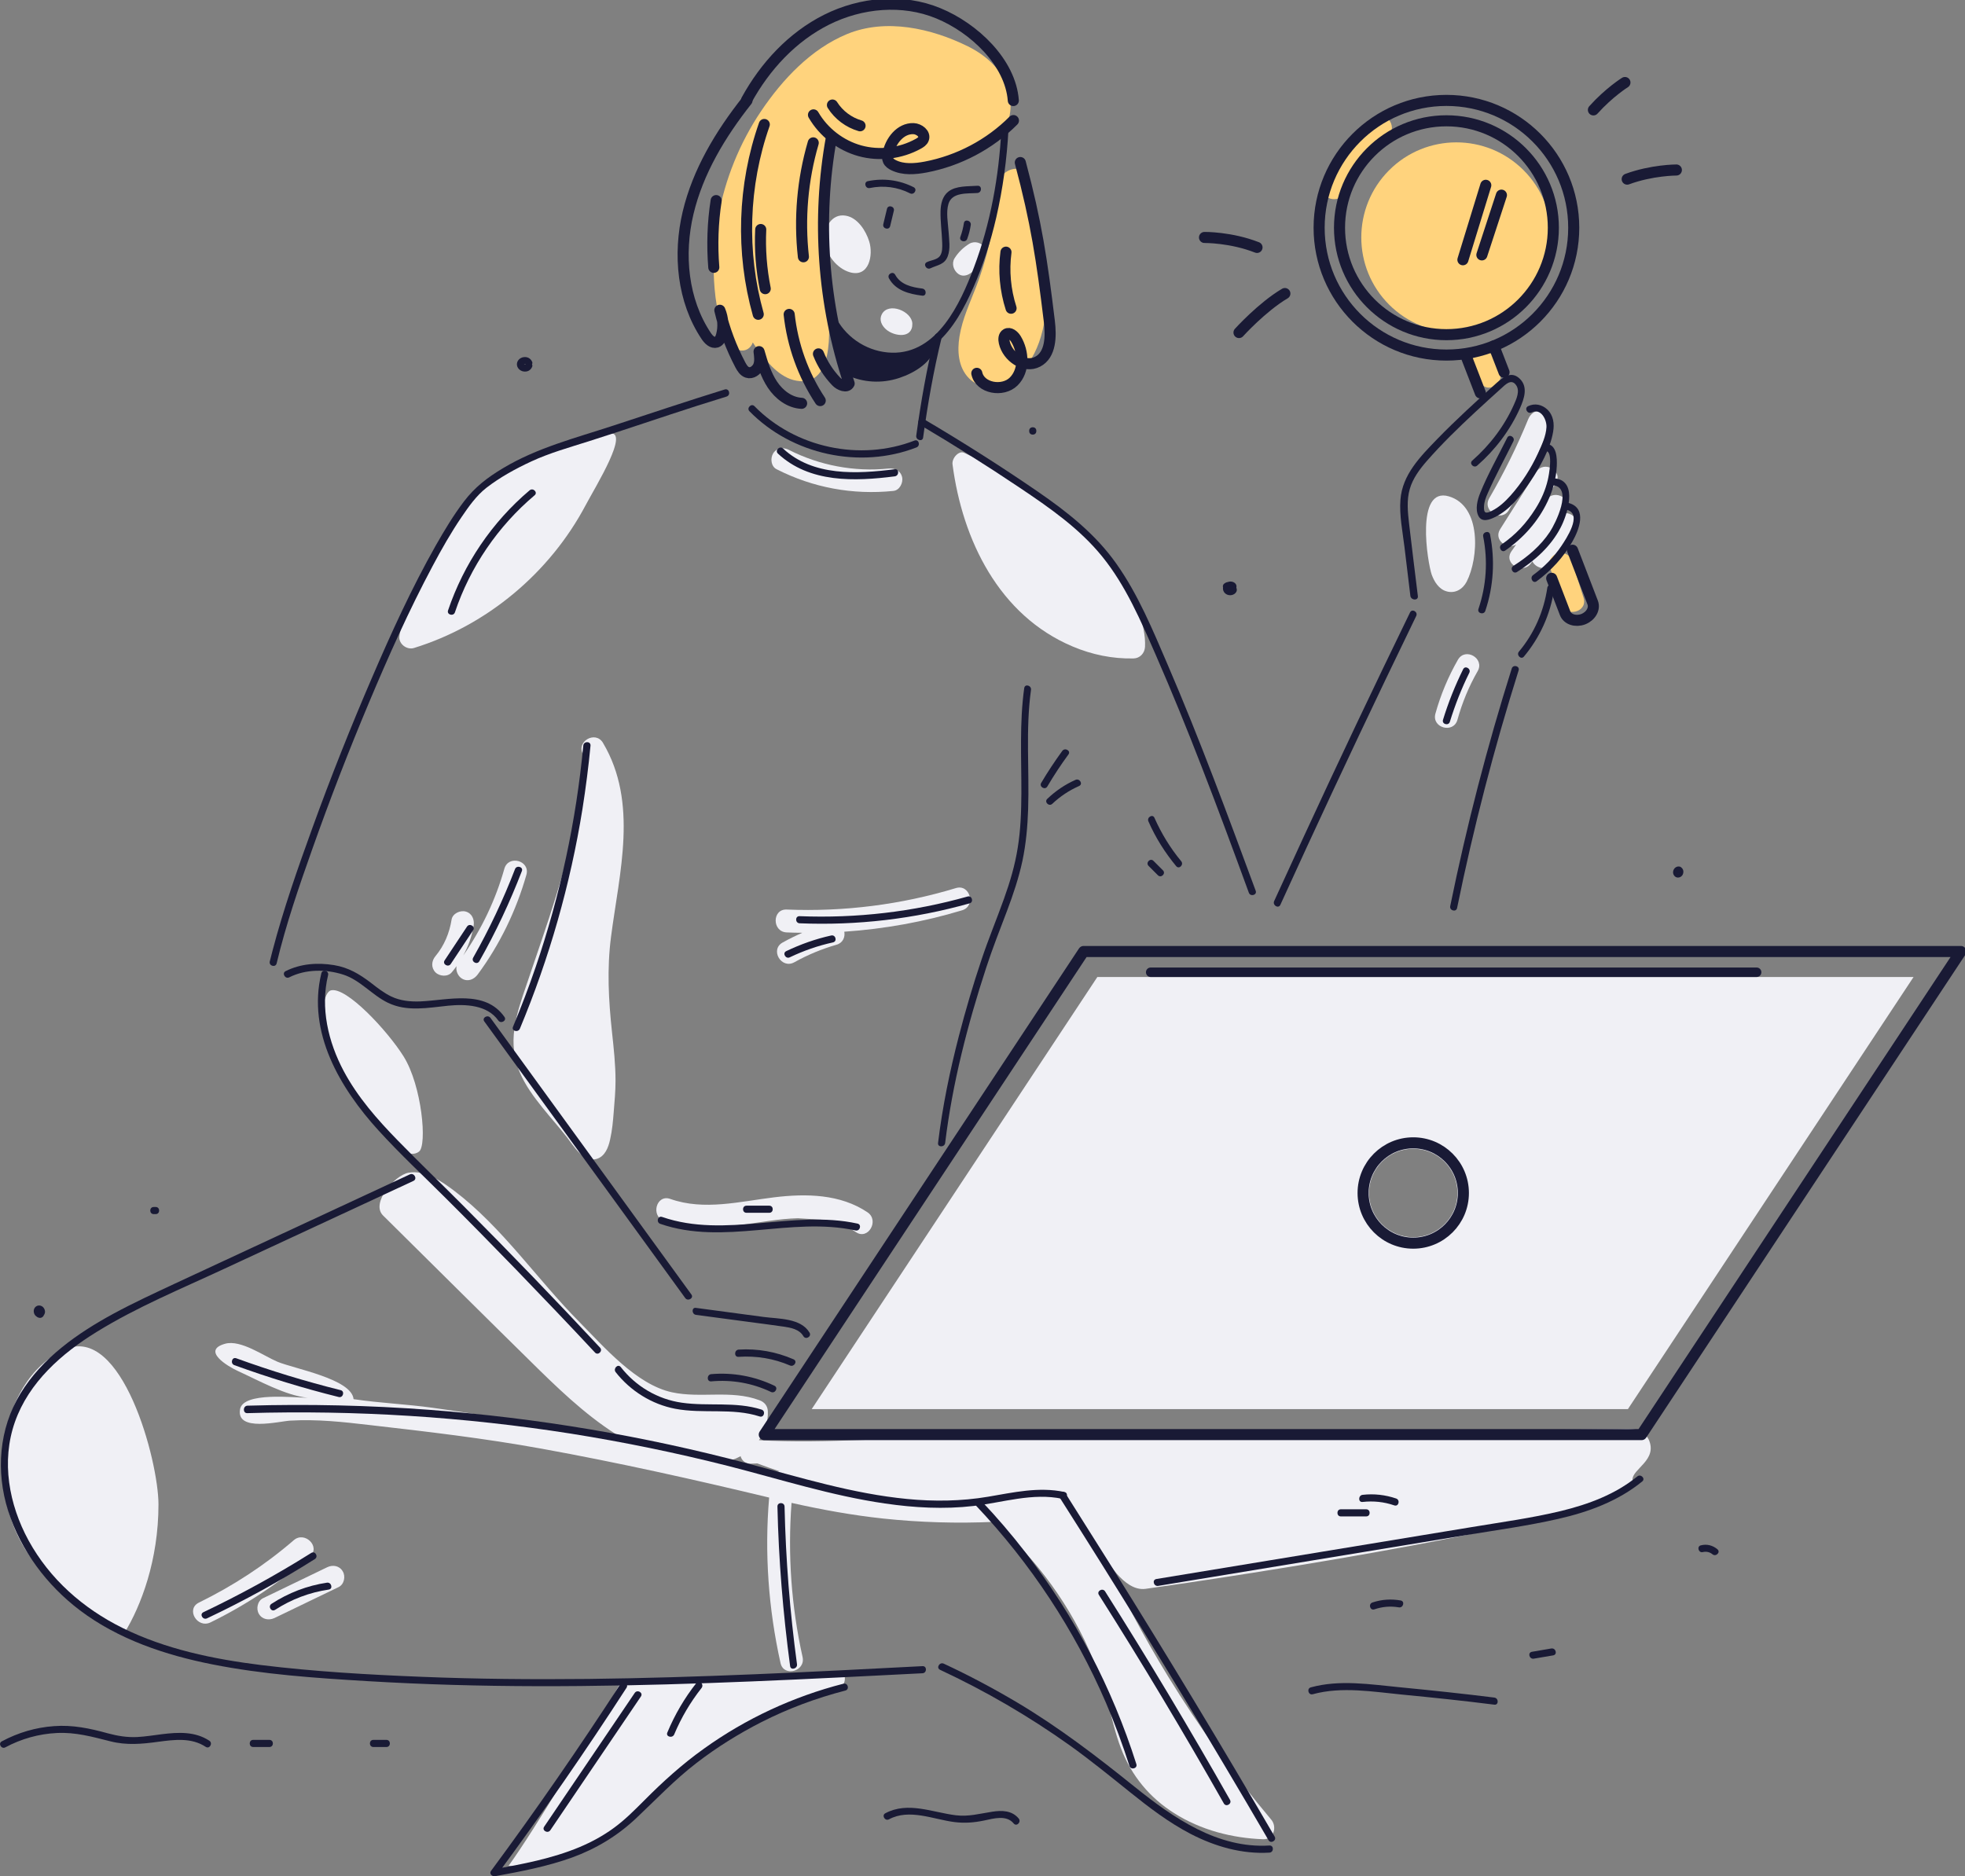 <svg width="1242" height="1186" viewBox="0 0 1242 1186" fill="none" xmlns="http://www.w3.org/2000/svg">
<rect x="0" y="0" width="1242" height="1186" fill="#808080" stroke="none"/>
<g clip-path="url(#clip0)">
<path d="M521.283 152.353C521.957 160.971 529 169.664 537.016 172.062C549.453 175.734 552.075 161.046 549.378 152.578C547.28 145.833 542.036 137.515 534.469 136.316C525.254 134.817 520.684 144.484 521.283 152.353Z" fill="#F0F0F5"/>
<path d="M605.866 173.261C614.107 178.657 624.671 159.997 622.573 156.7C620.475 153.402 616.13 152.053 612.684 154.077C608.863 156.4 605.642 159.547 603.319 163.294C601.296 166.592 602.72 171.163 605.866 173.261Z" fill="#F0F0F5"/>
<path d="M560.091 208.258C565.036 212.605 576.873 214.403 576.648 204.586C576.423 196.718 561.59 190.722 557.394 198.591C555.521 202.113 557.169 205.71 560.091 208.258Z" fill="#F0F0F5"/>
<path d="M261.616 409.622C307.84 395.383 347.547 362.035 370.173 319.319C376.541 307.329 398.567 271.882 385.082 273.98C346.948 279.751 304.544 306.055 295.329 317.97C286.189 329.736 253.3 387.365 252.401 402.727C252.176 407.224 257.27 410.971 261.616 409.622Z" fill="#F0F0F5"/>
<path d="M677.938 408.648C690.15 413.818 703.185 416.516 716.446 416.216C720.492 416.142 723.488 412.919 723.713 408.947C725.212 381.894 695.019 325.839 609.313 286.196C606.091 284.697 601.596 289.493 602.045 293.465C608.264 341.277 631.414 389.013 677.938 408.648Z" fill="#F0F0F5"/>
<path d="M490.866 296.612C513.791 308.303 539.039 312.949 564.661 310.326C568.557 309.952 570.954 305.23 570.205 301.708C569.306 297.512 565.485 295.788 561.589 296.163C540.163 298.411 517.912 294.214 498.658 284.397C495.212 282.599 490.941 283.048 488.694 286.57C486.746 289.718 487.345 294.889 490.866 296.612Z" fill="#F0F0F5"/>
<path d="M292.033 618.629C295.704 620.802 299.6 619.154 301.922 616.006C315.932 597.046 326.271 575.614 332.714 552.982C335.261 543.989 321.326 540.167 318.779 549.16C313.235 568.869 304.394 587.304 292.782 604.016C296.003 598.171 298.251 591.876 299.375 585.131C299.974 581.309 298.401 577.337 294.355 576.213C290.909 575.239 286.114 577.412 285.44 581.234C284.091 589.777 280.795 597.721 275.251 604.391C272.704 607.388 272.329 611.66 275.251 614.657C277.798 617.205 282.968 617.655 285.515 614.657C286.639 613.383 287.613 612.035 288.587 610.686C287.912 613.683 289.56 617.205 292.033 618.629Z" fill="#F0F0F5"/>
<path d="M604.218 561.375C569.531 571.867 533.495 576.438 497.235 574.94C487.945 574.565 487.945 589.028 497.235 589.403C500.531 589.553 503.827 589.628 507.124 589.628C502.853 591.501 498.733 593.525 494.687 595.773C486.521 600.269 493.788 612.784 502.029 608.288C510.495 603.567 519.335 599.895 528.7 597.197C532.896 595.998 534.244 592.251 533.645 588.953C558.892 587.23 583.915 582.733 608.189 575.389C616.954 572.691 613.133 558.678 604.218 561.375Z" fill="#F0F0F5"/>
<path d="M914.306 373.801C919.7 375.374 924.57 372.452 927.042 367.656C934.684 352.593 936.482 319.919 915.805 313.774C894.378 307.404 902.319 355.815 904.941 363.309C906.59 367.805 909.511 372.452 914.306 373.801Z" fill="#F0F0F5"/>
<path d="M921.498 417.041C915.355 427.757 910.56 439.223 907.264 451.139C904.792 460.131 918.726 463.953 921.199 454.961C924.195 444.169 928.391 433.977 933.935 424.31C938.655 416.217 926.143 408.947 921.498 417.041Z" fill="#F0F0F5"/>
<path d="M953.788 322.317C963.752 305.155 972.368 287.32 979.86 268.884C981.358 265.287 978.286 260.941 974.84 259.967C970.72 258.842 967.423 261.39 965.925 264.988C958.882 282.224 950.641 298.86 941.277 314.973C936.632 323.141 949.143 330.41 953.788 322.317Z" fill="#F0F0F5"/>
<path d="M970.944 298.411C963.378 310.476 955.811 322.542 948.169 334.532C943.899 341.351 952.664 347.721 958.283 344.199C957.309 345.623 956.335 347.122 955.286 348.546C950.042 356.264 962.554 363.534 967.798 355.89C968.023 355.515 968.247 355.14 968.547 354.841C970.72 359.262 977.987 361.285 981.658 355.815C986.378 348.845 991.098 341.876 995.743 334.907C999.414 329.436 994.319 324.265 989.15 324.34C989.375 324.04 989.524 323.741 989.749 323.441C994.993 315.722 982.482 308.453 977.238 316.097C974.84 319.694 972.368 323.216 969.971 326.813C974.391 319.769 978.886 312.649 983.306 305.605C988.401 297.811 975.889 290.542 970.944 298.411Z" fill="#F0F0F5"/>
<path d="M246.557 720.473C250.677 724.969 258.843 732.463 264.837 727.967C270.081 723.995 266.71 686.375 255.098 667.79C244.984 651.603 218.762 623.426 209.098 626.048C202.729 627.772 194.039 663.294 246.557 720.473Z" fill="#F0F0F5"/>
<path d="M419.768 771.807C441.42 779.451 464.345 774.804 486.371 771.732C492.215 770.907 498.283 770.233 504.352 770.083L521.133 771.132C528.101 772.331 534.843 774.729 540.987 778.851C548.703 784.097 555.97 771.507 548.329 766.336C531.097 754.72 509.521 754.421 489.593 756.819C467.791 759.442 445.091 765.437 423.664 757.868C414.824 754.72 411.078 768.734 419.768 771.807Z" fill="#F0F0F5"/>
<path d="M40.98 853.042C-3.147 872.901 -11.612 949.04 23.075 988.983C33.189 1000.67 74.544 1038.89 78.739 1032.07C89.078 1015.14 100.166 986.36 100.166 950.988C100.166 923.185 77.016 836.855 40.98 853.042Z" fill="#F0F0F5"/>
<path d="M185.648 973.62C167.443 989.358 147.29 1002.47 125.714 1013.04C117.323 1017.16 124.665 1029.6 133.056 1025.55C155.756 1014.46 176.808 1000.37 195.912 983.812C202.88 977.817 192.616 967.55 185.648 973.62Z" fill="#F0F0F5"/>
<path d="M206.775 990.707C193.29 997.227 179.73 1003.75 166.244 1010.27C162.723 1011.99 161.749 1017.01 163.622 1020.16C165.72 1023.76 169.99 1024.43 173.511 1022.78C186.997 1016.26 200.557 1009.74 214.042 1003.22C217.564 1001.5 218.537 996.477 216.665 993.33C214.567 989.658 210.296 988.983 206.775 990.707Z" fill="#F0F0F5"/>
<path d="M1041.97 909.697C1040.92 907.823 1039.35 906.174 1037.4 905.05C1033.2 902.652 1027.96 903.252 1023.31 903.327C1013.2 903.402 1003.08 903.477 992.896 903.627C911.609 904.376 830.322 905.5 749.036 906.549C703.186 907.149 657.41 907.448 611.56 907.898C568.033 908.348 523.007 912.769 479.704 910.371C483.3 904.975 485.622 898.755 485.322 892.086C485.173 888.639 483.15 886.24 480.003 885.116C462.023 878.372 442.993 884.067 424.713 880.095C402.163 875.224 381.56 851.169 366.052 835.506C339.606 808.827 317.28 775.629 287.238 752.847C279.446 746.927 268.583 739.358 258.169 741.307C249.404 742.955 234.121 760.491 242.137 768.36C275.101 800.959 307.99 833.708 341.029 866.157C357.886 882.643 376.166 899.58 397.068 911.195C389.577 909.697 382.085 908.273 374.518 906.924C340.954 900.779 307.391 894.559 273.603 889.913C256.971 887.589 240.114 886.915 223.482 884.442C222.283 871.627 185.948 865.257 175.309 860.761C166.769 857.164 152.235 846.747 142.42 849.37C126.987 853.567 143.993 863.758 150.436 866.681C163.098 872.452 180.554 882.194 194.414 883.543C186.098 883.543 153.583 879.646 151.71 890.887C149.238 905.425 176.583 898.381 183.476 898.006C200.557 897.032 216.664 898.83 233.446 900.779C270.156 904.975 306.192 909.172 342.453 915.767C390.775 924.535 438.423 935.176 486.147 946.642C483.15 981.639 485.697 1016.94 493.339 1051.26C495.362 1060.33 509.296 1056.5 507.274 1047.44C500.156 1015.44 497.834 982.613 500.306 950.014C519.41 954.286 538.59 957.808 558.218 959.906C581.518 962.38 604.967 963.054 628.342 962.005C655.463 985.761 677.189 1015.59 690.899 1048.94C694.57 1057.78 697.642 1066.92 700.114 1076.14C702.811 1085.88 704.909 1095.85 708.58 1105.29C715.173 1122.45 726.56 1136.32 742.143 1146.13C758.85 1156.77 778.779 1161.94 798.407 1162.62C805.15 1162.84 807.323 1154.75 803.502 1150.25C779.528 1121.7 757.726 1091.43 738.248 1059.65C722.665 1034.25 708.879 1007.94 696.218 981.04C698.616 984.487 710.153 1006.22 724.013 1004.35C770.612 997.901 1033.58 959.007 1031.85 935.476C1031.55 928.432 1048.19 922.961 1041.97 909.697ZM468.091 920.488C468.84 923.186 471.088 925.359 474.759 925.209C476.108 925.134 477.381 925.134 478.73 925.059C478.879 925.134 478.954 925.134 479.104 925.209C483.599 926.933 488.094 928.507 492.664 930.005C492.365 930.08 491.99 930.155 491.691 930.305L471.388 927.982C466.668 926.783 461.948 925.584 457.228 924.46C461.049 923.635 464.72 922.362 468.091 920.488Z" fill="#F0F0F5"/>
<path d="M1028.93 890.736L1209.49 617.58H693.596L513.042 890.736H1028.93ZM893.254 726.168C908.687 726.168 921.199 738.683 921.199 754.121C921.199 769.558 908.687 782.073 893.254 782.073C877.821 782.073 865.31 769.558 865.31 754.121C865.31 738.683 877.821 726.168 893.254 726.168Z" fill="#F0F0F5"/>
<path d="M392.573 1063.17C369.873 1102.52 339.456 1154.3 321.476 1179.41C377.665 1185.55 428.384 1112.93 477.156 1087.75C493.564 1079.29 511.244 1073.67 528.775 1068.04C532.222 1066.92 534.469 1063.7 533.945 1060.1C533.495 1056.95 401.414 1062.95 392.573 1063.17Z" fill="#F0F0F5"/>
<path d="M381.111 469.574C376.391 461.555 363.805 468.824 368.6 476.918C368.824 477.368 369.049 477.742 369.349 478.192C369.124 478.866 368.899 479.616 368.899 480.44C366.502 519.559 354.889 557.329 342.378 594.274C339.231 603.566 336.085 612.784 332.938 622.077C329.792 631.294 326.495 640.512 325.147 650.179C323.798 659.771 324.772 669.064 328.593 677.982C332.039 686.075 337.284 693.195 342.753 700.014C347.847 706.384 353.316 712.454 358.336 718.899C362.531 724.295 368.6 734.936 376.99 732.613C382.385 731.114 384.557 725.269 385.606 720.398C386.955 714.553 387.479 708.557 387.929 702.637C388.453 696.192 389.052 689.673 389.052 683.228C389.052 672.886 387.929 662.619 386.805 652.277C384.632 632.044 383.583 612.409 386.205 592.176C391.45 551.633 403.587 507.418 381.111 469.574Z" fill="#F0F0F5"/>
<path d="M645.199 107.164C638.981 105.216 632.612 109.712 630.739 115.632C629.316 120.353 629.691 125.899 629.166 130.77C628.567 136.615 627.668 142.311 626.544 148.081C624.296 159.322 621.15 170.413 617.029 181.13C613.059 191.471 608.264 201.588 606.466 212.605C604.967 221.672 605.567 232.089 612.384 239.058C619.652 246.477 630.964 245.653 639.13 240.332C656.362 229.016 661.381 205.635 661.681 186.451C661.981 172.736 649.769 108.513 645.199 107.164Z" fill="#FFD37D"/>
<path d="M631.488 86.556C639.28 77.488 640.703 64.973 636.358 53.957C631.863 42.641 622.498 34.622 611.785 29.302C588.71 17.911 560.016 11.391 535.443 21.508C512.593 30.95 494.537 50.21 480.977 70.369C467.566 90.303 458.277 113.234 454.006 136.915C451.609 150.255 450.56 163.894 451.309 177.383C452.133 191.472 454.381 206.235 462.697 218C464.944 221.223 468.99 222.722 472.586 220.623C474.084 219.724 475.208 218.225 475.807 216.502C477.081 218.45 478.43 220.398 479.853 222.272C486.221 230.59 494.387 240.108 505.55 240.932C519.785 242.056 523.006 227.368 523.83 216.352C524.804 203.537 522.632 190.647 520.684 177.982C516.863 153.102 516.563 128.597 522.856 104.092C524.13 99.146 525.628 94.35 527.277 89.553C537.84 95.474 550.426 97.797 562.563 98.696C566.459 118.705 629.391 88.954 631.488 86.556Z" fill="#FFD37D"/>
<path d="M962.993 192.59C986.457 169.119 986.457 131.065 962.993 107.594C939.528 84.123 901.485 84.123 878.021 107.594C854.557 131.065 854.557 169.119 878.021 192.59C901.485 216.061 939.528 216.061 962.993 192.59Z" fill="#FFD37D"/>
<path d="M944.723 227.068C943.375 223.546 939.779 220.698 935.808 222.047C932.362 223.171 929.29 227.143 930.788 230.965C931.912 233.888 933.036 236.735 934.16 239.658C935.508 243.18 939.104 246.028 943.075 244.679C946.521 243.555 949.593 239.583 948.094 235.761C946.971 232.913 945.847 229.991 944.723 227.068Z" fill="#FFD37D"/>
<path d="M1000.91 377.922C998.44 370.129 996.042 362.41 993.57 354.616C990.798 345.773 976.788 349.52 979.635 358.438C982.107 366.232 984.505 373.951 986.977 381.744C989.749 390.662 1003.76 386.84 1000.91 377.922Z" fill="#FFD37D"/>
<path d="M877.671 85.806C880.668 83.333 880.293 78.162 877.671 75.54C874.674 72.542 870.479 72.992 867.407 75.54C854.521 86.331 844.032 99.895 836.915 115.108C835.267 118.63 835.941 122.902 839.537 125C842.684 126.798 847.778 125.974 849.427 122.377C856.094 108.213 865.534 95.848 877.671 85.806Z" fill="#FFD37D"/>
<path d="M525.104 203.986C538.215 227.817 571.329 235.086 592.156 216.801C602.57 207.658 609.537 194.544 615.081 182.029C621.449 167.715 626.169 152.727 629.69 137.515C633.886 119.229 636.433 100.569 637.407 81.909C637.557 78.986 633.062 79.061 632.912 81.909C631.414 111.435 626.094 141.187 615.606 168.989C607.065 191.696 592.456 223.696 563.687 222.946C549.228 222.571 535.818 214.328 528.85 201.738C527.577 199.19 523.681 201.438 525.104 203.986Z" fill="#191A35"/>
<path d="M549.752 118.855C558.443 117.056 567.283 118.18 575.225 122.227C577.772 123.501 580.094 119.679 577.472 118.33C568.407 113.759 558.443 112.485 548.554 114.508C545.707 115.108 546.905 119.454 549.752 118.855Z" fill="#191A35"/>
<path d="M560.615 132.044C559.866 135.267 559.117 138.489 558.293 141.712C557.619 144.559 561.964 145.758 562.638 142.911C563.387 139.688 564.137 136.466 564.961 133.243C565.635 130.396 561.29 129.197 560.615 132.044Z" fill="#191A35"/>
<path d="M617.853 117.431C611.935 117.881 604.368 117.281 599.423 121.103C595.678 124.026 594.629 128.822 594.479 133.393C594.329 140.063 595.303 146.733 595.528 153.402C595.603 156.1 595.752 159.472 594.104 161.795C592.306 164.268 588.485 164.418 585.863 165.692C583.241 166.891 585.489 170.788 588.111 169.589C592.681 167.416 597.026 167.341 599.049 161.945C600.847 157.149 599.873 151.529 599.573 146.583C599.199 140.962 597.85 134.292 599.498 128.822C601.821 121.328 611.56 122.452 617.778 122.002C620.775 121.703 620.775 117.206 617.853 117.431Z" fill="#191A35"/>
<path d="M609.238 141.037C608.788 144.035 608.039 146.957 606.99 149.805C606.016 152.503 610.362 153.702 611.336 151.004C612.385 148.156 613.134 145.234 613.583 142.236C614.033 139.388 609.688 138.189 609.238 141.037Z" fill="#191A35"/>
<path d="M561.889 175.959C566.16 183.753 574.7 185.851 582.941 186.9C585.788 187.275 585.788 182.779 582.941 182.404C576.349 181.58 569.231 180.006 565.785 173.636C564.362 171.088 560.466 173.411 561.889 175.959Z" fill="#191A35"/>
<path d="M590.808 212.305C585.713 233.213 582.042 254.121 579.121 275.404C578.746 278.252 583.091 279.451 583.466 276.603C586.388 255.32 590.059 234.412 595.153 213.504C595.827 210.731 591.482 209.532 590.808 212.305Z" fill="#191A35"/>
<path d="M473.71 259.967C500.531 287.395 543.459 296.763 579.27 282.824C581.967 281.775 580.769 277.428 578.072 278.477C543.684 291.816 502.704 283.123 476.857 256.745C474.909 254.721 471.687 257.944 473.71 259.967Z" fill="#191A35"/>
<path d="M491.69 286.72C511.694 305.38 540.238 304.331 565.56 301.109C568.407 300.734 568.407 296.238 565.56 296.612C541.586 299.61 513.941 301.259 494.912 283.498C492.814 281.549 489.593 284.772 491.69 286.72Z" fill="#191A35"/>
<path d="M458.127 246.178C434.378 253.522 410.778 261.465 387.179 269.184C363.58 276.903 339.456 283.048 317.954 295.938C308.065 301.858 300.199 307.853 293.231 316.996C286.563 325.764 280.87 335.281 275.401 344.874C260.192 371.777 247.306 400.029 235.094 428.432C221.609 459.682 209.023 491.381 197.41 523.455C188.195 548.86 179.205 574.565 172.313 600.719C171.713 603.042 171.114 605.44 170.515 607.763C169.84 610.611 174.186 611.81 174.86 608.962C180.704 584.457 188.945 560.551 197.336 536.87C208.423 505.545 220.41 474.595 233.296 443.944C245.583 414.718 258.544 385.716 273.453 357.763C279.072 347.197 285.065 336.63 291.808 326.738C296.228 320.218 301.098 313.324 307.391 308.378C316.006 301.708 325.971 296.238 335.86 291.666C347.547 286.27 359.909 282.823 372.195 278.926C395.12 271.657 417.896 263.789 440.821 256.444C446.964 254.496 453.107 252.547 459.251 250.674C462.098 249.7 460.899 245.353 458.127 246.178Z" fill="#191A35"/>
<path d="M182.802 617.805C193.14 612.559 206.026 612.559 216.964 616.081C227.678 619.529 235.095 628.971 245.134 633.842C257.346 639.762 270.531 636.99 283.417 635.716C294.28 634.666 307.99 635.191 314.958 645.083C316.606 647.406 320.502 645.158 318.854 642.835C306.567 625.374 283.267 632.268 265.587 633.018C259.368 633.243 253.075 632.643 247.381 629.945C242.661 627.697 238.466 624.4 234.346 621.177C227.153 615.707 220.261 611.585 211.196 610.086C200.857 608.363 189.994 609.112 180.479 613.908C178.007 615.182 180.254 619.079 182.802 617.805Z" fill="#191A35"/>
<path d="M368.674 471.298C364.179 518.885 354.065 565.947 338.632 611.136C334.287 623.95 329.417 636.54 324.247 649.055C323.124 651.753 327.469 652.877 328.593 650.254C347.173 605.74 360.508 559.052 368.15 511.391C370.247 498.051 371.971 484.712 373.244 471.298C373.394 468.375 368.899 468.45 368.674 471.298Z" fill="#191A35"/>
<path d="M581.518 268.585C602.87 281.25 623.922 294.439 644.524 308.303C663.404 320.968 682.433 334.157 696.817 351.993C711.651 370.353 721.091 392.536 730.531 414.043C740.72 437.35 750.309 460.956 759.524 484.712C769.788 511.091 779.603 537.694 789.342 564.298C790.316 566.996 794.661 565.797 793.687 563.099C776.006 515.212 758.326 467.326 738.173 420.488C728.733 398.531 719.443 375.824 705.508 356.19C692.322 337.53 674.417 323.441 655.762 310.626C632.313 294.514 608.264 279.301 583.765 264.838C581.293 263.264 579.046 267.086 581.518 268.585Z" fill="#191A35"/>
<path d="M1007.13 69.469C1017.09 58.378 1027.06 52.158 1027.06 52.158" stroke="#191A35" stroke-width="7" stroke-miterlimit="10" stroke-linecap="round" stroke-linejoin="round"/>
<path d="M1028.48 113.234C1044.07 107.464 1059.57 107.464 1059.57 107.464" stroke="#191A35" stroke-width="7" stroke-miterlimit="10" stroke-linecap="round" stroke-linejoin="round"/>
<path d="M761.322 150.105C761.322 150.105 777.879 149.88 794.511 156.4" stroke="#191A35" stroke-width="7" stroke-miterlimit="10" stroke-linecap="round" stroke-linejoin="round"/>
<path d="M783.124 210.207C783.124 210.207 797.658 194.094 812.117 185.551" stroke="#191A35" stroke-width="7" stroke-miterlimit="10" stroke-linecap="round" stroke-linejoin="round"/>
<path d="M647.371 434.952C644.3 457.059 645.648 479.316 645.573 501.573C645.498 513.039 645.124 524.58 643.251 535.971C641.528 546.912 638.381 557.554 634.635 567.97C629.99 581.01 624.671 593.675 620.326 606.789C615.006 622.601 610.287 638.639 606.091 654.826C600.322 677.083 595.677 699.64 592.905 722.496C592.531 725.344 597.026 725.344 597.401 722.496C601.971 684.877 611.56 647.706 623.322 611.735C627.293 599.595 631.938 587.754 636.508 575.764C640.404 565.422 643.925 554.931 646.247 544.139C648.495 533.423 649.469 522.557 649.844 511.615C650.668 486.436 648.195 461.181 651.642 436.151C652.091 433.303 647.821 432.029 647.371 434.952Z" fill="#191A35"/>
<path d="M661.98 497.152C666.101 490.182 670.521 483.438 675.316 476.918C677.039 474.595 673.143 472.347 671.42 474.67C666.7 481.19 662.205 487.934 658.085 494.904C656.661 497.377 660.557 499.625 661.98 497.152Z" fill="#191A35"/>
<path d="M665.127 508.093C670.147 503.372 675.766 499.625 682.059 496.852C684.681 495.653 682.433 491.831 679.811 492.955C673.218 495.878 667.225 499.924 661.98 504.945C659.808 506.894 663.029 510.116 665.127 508.093Z" fill="#191A35"/>
<path d="M611.635 566.696C577.098 576.438 541.287 580.56 505.401 579.136C502.479 578.986 502.479 583.482 505.401 583.632C541.661 585.131 577.922 580.86 612.834 571.042C615.606 570.293 614.407 565.946 611.635 566.696Z" fill="#191A35"/>
<path d="M525.329 591.351C515.515 593.524 506 596.897 496.935 601.243C494.313 602.517 496.635 606.414 499.183 605.14C507.948 600.943 517.013 597.796 526.528 595.698C529.375 595.023 528.176 590.677 525.329 591.351Z" fill="#191A35"/>
<path d="M809.27 571.942C830.997 524.205 853.173 476.768 875.798 429.481C882.241 416.142 888.684 402.727 895.127 389.388C896.401 386.765 892.505 384.517 891.231 387.14C868.306 434.277 845.831 481.639 823.88 529.226C817.661 542.715 811.443 556.204 805.3 569.694C804.251 572.317 808.072 574.565 809.27 571.942Z" fill="#191A35"/>
<path d="M896.176 376.798C894.303 361.586 892.43 346.373 890.632 331.085C889.808 323.816 888.983 316.247 891.081 309.053C893.029 302.308 897.374 296.538 901.87 291.367C911.384 280.5 921.798 270.384 932.361 260.566C937.681 255.62 943.15 250.674 948.544 245.803C951.316 243.33 955.137 238.984 958.283 243.48C960.83 247.077 958.508 252.173 956.935 255.695C950.866 269.334 941.726 281.325 930.563 291.142C928.391 293.015 931.537 296.238 933.71 294.289C945.172 284.247 954.537 271.882 960.756 257.944C963.303 252.173 965.925 244.754 960.756 239.583C955.511 234.263 950.267 238.159 945.772 242.206C933.036 253.747 920.299 265.288 908.313 277.653C897.824 288.519 886.361 299.985 885.163 315.872C884.413 325.764 886.511 335.956 887.71 345.773C888.983 356.115 890.182 366.457 891.456 376.798C892.055 379.646 896.55 379.721 896.176 376.798Z" fill="#191A35"/>
<path d="M968.098 260.716C973.941 257.794 977.687 265.288 977.462 270.009C977.163 275.629 974.466 281.4 972.143 286.496C967.648 296.163 961.805 305.381 954.687 313.324C951.316 317.071 947.495 320.668 942.925 322.917C939.479 324.64 937.756 324.79 937.98 320.294C938.055 317.296 939.179 314.298 940.453 311.526C945.322 300.509 951.166 289.793 956.56 278.927C957.834 276.379 953.938 274.056 952.664 276.679C946.971 288.219 940.378 299.685 935.583 311.601C933.86 315.797 932.212 321.942 934.534 326.289C936.707 330.336 941.502 328.537 944.723 326.963C954.313 322.392 961.43 313.024 967.199 304.406C973.342 295.264 979.785 284.023 981.658 273.006C982.557 267.985 981.883 262.515 977.987 258.843C974.616 255.695 970.046 254.721 965.85 256.745C963.228 258.093 965.476 261.99 968.098 260.716Z" fill="#191A35"/>
<path d="M977.088 285.147C981.882 285.072 978.961 300.809 978.286 303.432C976.788 309.877 974.091 315.947 970.57 321.493C964.801 330.71 958.058 337.979 949.143 344.125C946.746 345.773 948.993 349.67 951.391 348.021C962.853 340.078 972.068 329.811 978.137 317.071C981.508 310.027 983.606 302.458 983.98 294.664C984.205 289.718 984.055 280.575 977.013 280.65C974.166 280.65 974.166 285.147 977.088 285.147Z" fill="#191A35"/>
<path d="M982.033 306.804C994.244 308.528 983.156 330.86 979.635 336.181C973.792 345.024 965.476 352.068 956.56 357.689C954.088 359.262 956.336 363.084 958.808 361.585C969.971 354.541 980.235 345.398 986.378 333.558C990.498 325.764 997.691 304.481 983.231 302.458C980.384 302.008 979.186 306.355 982.033 306.804Z" fill="#191A35"/>
<path d="M990.723 322.392C1000.24 325.24 989.899 340.602 986.902 345.099C982.108 352.218 975.964 358.438 968.997 363.534C966.674 365.258 968.922 369.154 971.244 367.431C980.459 360.686 988.326 352.143 993.945 342.176C997.99 335.057 1003.31 321.493 991.847 318.045C989.15 317.221 988.026 321.568 990.723 322.392Z" fill="#191A35"/>
<path d="M937.456 339.103C940.528 354.466 939.479 370.128 934.459 384.967C933.56 387.739 937.905 388.863 938.804 386.166C944.049 370.578 945.023 354.016 941.801 337.904C941.277 335.056 936.931 336.256 937.456 339.103Z" fill="#191A35"/>
<path d="M977.987 371.553C975.814 386.391 969.746 400.33 960.081 411.87C958.208 414.044 961.43 417.266 963.228 415.018C973.342 402.878 979.934 388.414 982.257 372.752C982.706 369.904 978.361 368.705 977.987 371.553Z" fill="#191A35"/>
<path d="M955.512 422.587C939.929 471.972 926.968 522.107 916.629 572.766C916.03 575.614 920.375 576.813 920.974 573.965C931.313 523.231 944.349 473.096 959.857 423.786C960.756 421.013 956.411 419.814 955.512 422.587Z" fill="#191A35"/>
<path d="M924.795 423.036C919.7 433.378 915.43 444.02 912.059 455.036C911.234 457.809 915.58 459.008 916.404 456.235C919.7 445.593 923.746 435.252 928.69 425.285C929.964 422.737 926.068 420.413 924.795 423.036Z" fill="#191A35"/>
<path d="M389.127 867.355C398.417 879.196 411.903 887.664 426.736 890.511C444.417 893.884 462.847 889.762 480.153 895.383C482.925 896.282 484.124 891.935 481.352 891.036C464.945 885.79 447.714 889.088 431.007 886.689C415.648 884.516 401.863 876.348 392.349 864.133C390.551 861.884 387.404 865.107 389.127 867.355Z" fill="#191A35"/>
<path d="M449.512 873.201C462.547 872.002 475.508 874.25 487.27 879.87C489.893 881.144 492.14 877.247 489.518 875.973C477.007 869.978 463.297 867.43 449.512 868.629C446.665 868.929 446.59 873.425 449.512 873.201Z" fill="#191A35"/>
<path d="M466.818 857.688C477.981 856.938 489.068 858.737 499.332 863.158C501.954 864.283 504.277 860.461 501.58 859.262C490.567 854.465 478.805 852.367 466.818 853.117C463.971 853.416 463.896 857.913 466.818 857.688Z" fill="#191A35"/>
<path d="M439.922 831.159C452.284 832.808 464.645 834.456 477.007 836.105C483.075 836.929 489.143 837.679 495.212 838.578C499.857 839.253 505.251 840.227 507.798 844.648C509.297 847.121 513.117 844.873 511.694 842.4C506.225 833.182 492.215 833.707 482.925 832.508C468.541 830.56 454.231 828.686 439.847 826.738C437.075 826.288 437.075 830.784 439.922 831.159Z" fill="#191A35"/>
<path d="M203.104 615.257C194.039 652.652 214.941 687.874 239.215 714.553C252.775 729.466 267.609 743.255 281.844 757.493C296.827 772.406 311.586 787.469 326.345 802.682C343.052 819.993 359.684 837.379 376.091 854.99C378.039 857.088 381.261 853.941 379.238 851.843C351.068 821.642 322.375 791.891 293.231 762.589C279.371 748.65 265.137 735.011 251.427 720.922C238.466 707.658 226.029 693.494 217.264 677.083C207.45 658.647 202.355 637.065 207.375 616.381C208.049 613.608 203.779 612.409 203.104 615.257Z" fill="#191A35"/>
<path d="M306.117 645.683C339.081 691.096 372.12 736.51 405.085 781.924C414.449 794.813 423.739 807.628 433.104 820.518C434.752 822.841 438.723 820.593 437 818.27C404.036 772.856 370.997 727.442 338.032 682.029C328.668 669.139 319.378 656.324 310.013 643.435C308.29 641.111 304.394 643.36 306.117 645.683Z" fill="#191A35"/>
<path d="M417.296 773.605C457.528 787.544 499.932 768.884 540.762 777.802C543.609 778.401 544.808 774.055 541.961 773.455C501.205 764.537 458.577 783.122 418.495 769.259C415.723 768.284 414.599 772.631 417.296 773.605Z" fill="#191A35"/>
<path d="M471.837 766.636C476.632 766.636 481.426 766.636 486.221 766.636C489.143 766.636 489.143 762.14 486.221 762.14C481.426 762.14 476.632 762.14 471.837 762.14C468.915 762.14 468.915 766.636 471.837 766.636Z" fill="#191A35"/>
<path d="M259.068 742.355C226.179 757.643 193.29 772.931 160.401 788.219C143.769 795.938 127.062 803.731 110.43 811.45C97.469 817.52 84.433 823.515 71.847 830.335C49.072 842.7 26.596 858.363 12.886 880.919C-0.674 903.327 -2.697 930.08 5.094 954.885C13.036 979.99 29.593 1002.1 50.495 1017.91C74.769 1036.27 104.586 1046.24 134.179 1052.08C166.244 1058.45 199.059 1060.7 231.648 1062.65C267.684 1064.82 303.72 1065.8 339.831 1065.87C412.052 1066.02 484.274 1062.72 556.42 1059.05C565.335 1058.6 574.176 1058.15 583.091 1057.7C585.938 1057.55 586.013 1053.06 583.091 1053.21C512.668 1056.88 442.244 1060.48 371.746 1061.3C336.684 1061.67 301.547 1061.37 266.485 1059.95C232.697 1058.6 198.759 1056.65 165.12 1052.53C135.003 1048.78 104.661 1042.56 77.316 1029C52.518 1016.71 31.466 998.201 18.055 973.77C5.619 950.988 0.674 923.71 9.44 898.83C18.28 873.725 39.032 855.515 61.059 841.951C86.381 826.288 114.251 814.822 141.146 802.307C173.361 787.319 205.576 772.406 237.791 757.418C245.658 753.746 253.524 750.074 261.466 746.402C263.938 745.053 261.69 741.156 259.068 742.355Z" fill="#191A35"/>
<path d="M156.28 893.285C224.681 891.261 293.306 895.608 360.958 906.249C394.371 911.57 427.56 918.389 460.375 926.708C493.189 935.101 525.704 945.518 559.342 950.389C577.847 953.087 596.651 954.136 615.306 951.963C633.886 949.789 652.766 943.419 671.57 947.466C674.417 948.066 675.616 943.719 672.769 943.12C656.586 939.672 640.554 943.419 624.521 946.117C607.59 948.965 590.433 949.19 573.427 947.541C539.114 944.244 505.925 933.977 472.736 925.134C406.883 907.673 339.381 896.282 271.43 891.186C233.147 888.338 194.713 887.439 156.28 888.563C153.433 888.863 153.433 893.359 156.28 893.285Z" fill="#191A35"/>
<path d="M594.179 1055.53C622.798 1068.87 650.218 1084.83 675.915 1103.12C689.026 1112.48 701.537 1122.68 714.124 1132.79C726.261 1142.53 738.697 1152.05 752.557 1159.25C767.915 1167.19 784.922 1172.14 802.378 1171.09C805.225 1170.94 805.3 1166.44 802.378 1166.59C769.638 1168.61 741.619 1149.13 717.27 1129.57C693.446 1110.39 669.397 1091.95 643.101 1076.29C627.967 1067.3 612.459 1059.05 596.502 1051.63C593.805 1050.43 591.557 1054.33 594.179 1055.53Z" fill="#191A35"/>
<path d="M669.548 946.267C705.059 1002.02 739.671 1058.3 773.46 1115.11C782.974 1131.07 792.414 1147.11 801.779 1163.22C803.202 1165.69 807.098 1163.44 805.675 1160.97C772.411 1103.87 738.248 1047.29 703.261 991.306C693.372 975.569 683.482 959.831 673.518 944.094C671.87 941.546 667.974 943.794 669.548 946.267Z" fill="#191A35"/>
<path d="M617.029 951.887C651.342 988.158 679.212 1030.42 698.99 1076.29C704.609 1089.4 709.554 1102.74 713.899 1116.31C714.798 1119.08 719.143 1117.88 718.244 1115.11C702.961 1066.92 679.287 1021.58 648.345 981.564C639.505 970.098 630.14 959.157 620.176 948.665C618.228 946.642 615.082 949.789 617.029 951.887Z" fill="#191A35"/>
<path d="M148.114 862.934C169.765 870.802 191.791 877.547 214.117 883.093C216.889 883.767 218.088 879.421 215.316 878.746C192.99 873.2 170.964 866.456 149.313 858.587C146.541 857.613 145.417 861.959 148.114 862.934Z" fill="#191A35"/>
<path d="M491.391 952.337C492.14 986.06 494.912 1019.71 499.407 1053.21C499.782 1056.05 504.127 1054.85 503.753 1052.01C499.258 1018.96 496.635 985.685 495.886 952.337C495.811 949.414 491.316 949.414 491.391 952.337Z" fill="#191A35"/>
<path d="M392.124 1064.52C366.052 1104.77 338.782 1144.18 310.313 1182.7C309.039 1184.43 311.137 1186.3 312.86 1186C329.267 1183 345.824 1179.86 361.632 1174.16C376.84 1168.61 390.326 1160.45 402.088 1149.35C414.674 1137.51 426.436 1125 440.221 1114.43C453.032 1104.54 466.892 1095.92 481.277 1088.58C498.133 1080.03 515.964 1073.37 534.319 1068.64C537.091 1067.89 535.967 1063.62 533.12 1064.3C501.505 1072.39 471.462 1086.33 444.941 1105.36C431.381 1115.03 419.094 1126.12 407.407 1137.89C401.189 1144.11 394.971 1150.4 387.853 1155.57C381.186 1160.45 373.844 1164.42 366.202 1167.64C348.821 1174.91 330.091 1178.36 311.661 1181.73C312.485 1182.85 313.384 1183.9 314.208 1185.03C342.677 1146.51 370.023 1107.09 396.019 1066.85C397.593 1064.3 393.697 1062.05 392.124 1064.52Z" fill="#191A35"/>
<path d="M440.221 1063.77C432.655 1073.37 426.511 1083.86 421.791 1095.17C420.668 1097.87 425.013 1098.99 426.137 1096.37C430.557 1085.81 436.401 1075.91 443.443 1067C445.166 1064.67 442.019 1061.45 440.221 1063.77Z" fill="#191A35"/>
<path d="M401.189 1070.14C382.084 1098.32 362.98 1126.5 343.951 1154.68C342.303 1157.07 346.199 1159.32 347.847 1156.92C366.951 1128.75 386.055 1100.57 405.084 1072.39C406.733 1069.99 402.837 1067.74 401.189 1070.14Z" fill="#191A35"/>
<path d="M694.57 1008.17C721.99 1051.41 748.287 1095.4 773.535 1139.99C774.958 1142.53 778.854 1140.21 777.43 1137.74C752.183 1093.15 725.886 1049.23 698.466 1005.92C696.893 1003.52 692.997 1005.77 694.57 1008.17Z" fill="#191A35"/>
<path d="M732.029 1002.47C775.332 995.353 818.71 988.159 862.013 981.039C883.664 977.442 905.316 973.92 926.967 970.323C946.296 967.175 965.775 964.477 984.879 960.131C1003.98 955.784 1022.64 948.965 1038 936.45C1040.24 934.651 1037.02 931.429 1034.85 933.302C1020.99 944.618 1003.98 950.913 986.752 955.11C968.173 959.606 949.143 962.154 930.264 965.302C887.935 972.271 845.606 979.241 803.277 986.21C779.153 990.182 755.029 994.154 730.905 998.126C727.984 998.65 729.182 1002.92 732.029 1002.47Z" fill="#191A35"/>
<path d="M130.808 1023.01C154.258 1011.91 177.033 999.399 198.984 985.536C201.456 983.962 199.209 980.14 196.736 981.639C174.785 995.428 152.01 1007.94 128.56 1019.11C125.938 1020.38 128.186 1024.2 130.808 1023.01Z" fill="#191A35"/>
<path d="M173.886 1017.61C184.225 1010.94 195.612 1006.59 207.824 1004.8C210.671 1004.35 209.472 999.999 206.625 1000.45C194.114 1002.32 182.277 1006.89 171.638 1013.79C169.166 1015.36 171.414 1019.18 173.886 1017.61Z" fill="#191A35"/>
<path d="M861.264 949.414C868.082 948.665 874.749 949.339 881.267 951.588C884.039 952.562 885.163 948.215 882.466 947.241C875.648 944.918 868.456 944.094 861.264 944.918C858.417 945.218 858.342 949.789 861.264 949.414Z" fill="#191A35"/>
<path d="M847.479 958.557C852.798 958.557 858.117 958.557 863.512 958.557C866.433 958.557 866.433 954.061 863.512 954.061C858.192 954.061 852.873 954.061 847.479 954.061C844.632 954.061 844.632 958.557 847.479 958.557Z" fill="#191A35"/>
<path d="M334.736 309.952C310.987 330.036 293.156 356.415 283.192 385.866C282.293 388.639 286.638 389.763 287.537 387.065C297.202 358.288 314.733 332.659 337.883 313.099C340.13 311.301 336.984 308.078 334.736 309.952Z" fill="#191A35"/>
<path d="M325.521 549.385C318.104 568.644 309.264 587.379 299.075 605.365C297.651 607.913 301.547 610.161 302.971 607.613C313.384 589.253 322.3 570.218 329.866 550.584C330.84 547.886 326.495 546.762 325.521 549.385Z" fill="#191A35"/>
<path d="M295.179 585.731C290.459 592.85 285.739 599.969 281.02 607.089C279.446 609.487 283.342 611.735 284.915 609.337C289.635 602.218 294.355 595.098 299.075 587.979C300.648 585.581 296.752 583.333 295.179 585.731Z" fill="#191A35"/>
<path d="M725.886 519.259C730.381 529.526 736.3 538.893 743.417 547.512C745.29 549.76 748.437 546.537 746.564 544.364C739.671 536.046 734.052 526.828 729.707 517.011C728.583 514.313 724.687 516.636 725.886 519.259Z" fill="#191A35"/>
<path d="M725.961 547.361C727.908 549.31 729.856 551.258 731.879 553.282C733.902 555.305 737.123 552.158 735.026 550.134C733.078 548.186 731.13 546.237 729.107 544.214C727.084 542.116 723.938 545.263 725.961 547.361Z" fill="#191A35"/>
<path d="M3.371 1104.54C13.41 1099.14 24.573 1096 35.961 1095.47C47.798 1094.87 58.361 1097.87 69.749 1100.72C79.938 1103.34 89.752 1102.44 100.016 1101.02C110.205 1099.67 120.993 1098.25 130.058 1104.24C132.456 1105.81 134.703 1101.92 132.306 1100.34C123.316 1094.42 112.677 1094.95 102.414 1096.22C97.169 1096.9 92 1097.72 86.755 1098.02C80.388 1098.32 74.394 1097.35 68.251 1095.7C56.863 1092.55 45.925 1090.23 34.088 1091.13C22.55 1091.95 11.387 1095.25 1.199 1100.72C-1.424 1101.99 0.824 1105.89 3.371 1104.54Z" fill="#191A35"/>
<path d="M160.026 1104.32C163.473 1104.32 166.844 1104.32 170.29 1104.32C173.212 1104.32 173.212 1099.82 170.29 1099.82C166.844 1099.82 163.473 1099.82 160.026 1099.82C157.105 1099.82 157.105 1104.32 160.026 1104.32Z" fill="#191A35"/>
<path d="M235.994 1104.32C238.766 1104.32 241.463 1104.32 244.235 1104.32C247.156 1104.32 247.156 1099.82 244.235 1099.82C241.463 1099.82 238.766 1099.82 235.994 1099.82C233.072 1099.82 233.072 1104.32 235.994 1104.32Z" fill="#191A35"/>
<path d="M829.723 1070.97C848.078 1065.95 867.632 1069.39 886.212 1071.19C905.69 1073.07 925.094 1075.09 944.498 1077.56C947.345 1077.94 947.345 1073.44 944.498 1073.07C924.645 1070.59 904.641 1068.49 884.713 1066.55C866.133 1064.75 846.804 1061.6 828.524 1066.62C825.752 1067.37 826.951 1071.72 829.723 1070.97Z" fill="#191A35"/>
<path d="M868.681 1017.31C873.7 1015.59 878.87 1015.14 884.114 1016.04C886.961 1016.56 888.16 1012.21 885.313 1011.69C879.244 1010.64 873.326 1011.02 867.482 1012.96C864.71 1013.86 865.909 1018.21 868.681 1017.31Z" fill="#191A35"/>
<path d="M969.446 1048.48C973.567 1047.81 977.687 1047.06 981.733 1046.39C984.58 1045.86 983.381 1041.59 980.534 1042.04C976.414 1042.71 972.293 1043.46 968.247 1044.14C965.401 1044.66 966.599 1048.93 969.446 1048.48Z" fill="#191A35"/>
<path d="M1076.28 981.114C1078.38 980.589 1080.63 981.039 1082.35 982.463C1084.52 984.336 1087.74 981.189 1085.5 979.315C1082.57 976.842 1078.83 975.868 1075.08 976.842C1072.31 977.442 1073.51 981.788 1076.28 981.114Z" fill="#191A35"/>
<path d="M561.889 1150.03C574.701 1143.13 589.834 1150.03 603.095 1151.75C609.613 1152.58 615.681 1152.13 622.049 1150.78C628.117 1149.5 636.134 1147.11 640.704 1152.65C642.577 1154.9 645.723 1151.68 643.85 1149.5C639.655 1144.41 633.212 1144.26 627.144 1145.23C619.277 1146.43 612.235 1148.46 604.218 1147.48C589.385 1145.68 573.876 1138.56 559.567 1146.21C557.095 1147.48 559.342 1151.38 561.889 1150.03Z" fill="#191A35"/>
<path d="M24.498 826.513C22.925 826.588 21.726 827.562 21.576 829.136C21.501 830.11 22.026 831.01 22.625 831.759C23.225 832.433 23.974 832.883 24.873 833.033C26.296 833.258 27.57 832.284 27.869 830.86C27.495 831.309 27.195 831.759 26.821 832.209C28.469 831.01 28.918 829.061 27.944 827.263C27.12 825.614 25.172 824.79 23.449 825.464C21.726 826.213 21.052 828.012 21.427 829.736C21.801 831.459 23.15 832.658 24.873 832.733C26.072 832.808 27.195 831.684 27.12 830.485C27.045 829.211 26.146 828.312 24.873 828.237C25.247 828.312 25.397 828.312 25.172 828.312C25.023 828.237 25.098 828.312 25.472 828.462C25.172 828.237 25.847 828.836 25.622 828.537C25.772 828.686 25.847 828.986 25.697 828.611C25.772 828.761 25.847 829.136 25.772 828.761C25.697 828.312 25.772 829.136 25.772 828.911C25.772 828.836 25.772 828.686 25.772 828.611C25.922 828.911 25.622 829.136 25.772 828.761C25.622 829.136 25.547 829.211 25.622 829.061C25.697 828.911 25.622 828.986 25.397 829.286C25.697 828.986 24.948 829.586 25.247 829.361C25.172 829.436 25.023 829.436 24.948 829.511C24.573 829.511 24.498 829.586 24.723 829.511C24.573 829.511 24.498 829.511 24.348 829.436C24.498 829.511 24.498 829.511 24.273 829.436C24.049 829.361 24.049 829.361 24.198 829.436C23.899 829.211 23.824 829.136 23.974 829.286C24.273 829.511 23.899 829.286 23.899 829.136C23.974 829.211 23.974 829.286 24.049 829.361C23.974 829.286 23.974 829.136 23.899 829.061C23.899 829.136 23.974 829.211 23.974 829.211C24.049 829.361 23.974 829.286 23.974 828.911C23.974 829.136 23.899 829.361 24.049 828.761C23.974 829.136 24.348 828.312 24.124 828.611C24.198 828.462 24.948 827.862 24.348 828.312C23.974 828.612 23.674 828.986 23.524 829.511C23.449 829.885 23.599 829.286 23.674 829.286C23.899 828.911 24.273 828.611 24.723 828.462C24.948 828.387 25.172 828.387 25.472 828.462C25.697 828.537 25.772 828.537 25.622 828.462C25.322 828.387 26.221 828.761 25.922 828.537C25.622 828.387 26.371 828.986 26.146 828.686C26.072 828.612 25.697 828.162 25.997 828.537C26.221 828.836 26.072 828.611 25.997 828.537C25.772 828.162 26.072 828.686 26.072 828.761C26.072 828.686 25.997 828.611 25.997 828.537C26.072 828.911 26.146 828.986 25.997 829.436C25.922 829.586 25.847 829.736 25.847 829.885C25.098 830.485 24.873 830.71 25.247 830.56C25.098 830.635 24.948 830.71 24.873 830.71C24.423 830.785 24.273 830.785 24.573 830.785C25.772 830.71 26.896 829.81 26.821 828.537C26.671 827.562 25.772 826.438 24.498 826.513Z" fill="#191A35"/>
<path d="M98.443 762.964C97.993 762.964 97.619 762.964 97.169 762.964C94.248 762.964 94.248 767.46 97.169 767.46C97.619 767.46 97.993 767.46 98.443 767.46C101.29 767.46 101.29 762.964 98.443 762.964C97.993 762.964 97.619 762.964 97.169 762.964C94.248 762.964 94.248 767.46 97.169 767.46C97.619 767.46 97.993 767.46 98.443 767.46C101.29 767.46 101.29 762.964 98.443 762.964Z" fill="#191A35"/>
<path d="M336.384 228.792C335.41 226.469 333.238 225.345 330.765 225.794C328.593 226.169 326.72 227.968 326.72 230.291C326.72 232.614 328.668 234.412 330.765 234.787C333.238 235.237 335.41 234.188 336.384 231.789C336.834 230.665 335.86 229.316 334.811 229.017C333.537 228.642 332.488 229.466 332.039 230.59C332.039 230.441 332.114 230.366 332.264 230.291C332.114 230.441 332.114 230.441 332.189 230.366C332.339 230.291 332.264 230.291 332.114 230.366C332.339 230.291 332.339 230.291 332.114 230.366C331.664 230.515 332.488 230.366 331.964 230.366C331.814 230.366 331.29 230.291 331.739 230.366C331.514 230.291 331.365 230.291 331.14 230.216C331.739 230.441 330.69 229.991 331.065 230.141C331.215 230.216 331.14 230.216 330.99 230.066C331.14 230.291 331.14 230.291 330.99 230.066C330.99 230.141 331.065 230.216 331.065 230.291C330.99 230.066 330.99 230.066 331.065 230.291C330.99 230.815 331.215 229.991 330.99 230.515C331.215 230.141 330.765 230.665 331.065 230.366C330.615 230.815 331.44 230.141 331.14 230.291C330.915 230.366 331.514 230.141 331.589 230.141C331.215 230.216 331.589 230.141 331.814 230.141C332.413 230.141 331.44 229.991 331.964 230.141C332.189 230.216 332.189 230.216 331.964 230.141C332.039 230.141 332.039 230.216 332.114 230.216C331.889 230.066 331.889 230.066 332.114 230.216C332.039 230.141 331.964 229.991 331.964 229.916C332.414 231.04 333.462 231.864 334.736 231.49C335.86 231.265 336.834 229.916 336.384 228.792Z" fill="#191A35"/>
<path d="M650.518 272.407C650.518 272.482 650.518 272.482 650.518 272.557C650.518 275.479 655.013 275.479 655.013 272.557C655.013 272.482 655.013 272.332 655.013 272.257C655.013 269.334 650.518 269.334 650.518 272.257C650.518 272.257 650.518 272.332 650.518 272.407C650.518 275.329 655.013 275.329 655.013 272.407C655.013 272.332 655.013 272.332 655.013 272.257C655.013 269.334 650.518 269.334 650.518 272.257C650.518 272.332 650.518 272.482 650.518 272.557C650.518 275.479 655.013 275.479 655.013 272.557C655.013 272.482 655.013 272.482 655.013 272.407C655.013 269.484 650.518 269.484 650.518 272.407Z" fill="#191A35"/>
<path d="M781.55 373.501C781.925 371.478 781.026 369.529 779.153 368.48C777.355 367.506 775.182 367.656 773.609 369.08C773.01 369.604 772.785 370.503 773.01 371.253C773.759 373.576 776.156 374.7 778.479 374.101C779.528 373.801 780.502 373.126 781.101 372.152C782 370.653 781.476 369.08 779.977 368.18C778.029 367.056 775.407 367.656 773.984 369.304C772.335 371.253 772.785 374.176 774.958 375.524C777.055 376.873 780.277 376.349 781.476 374.026C782 372.976 781.775 371.553 780.651 370.953C779.678 370.354 778.104 370.653 777.58 371.777C777.28 372.302 777.88 371.403 777.505 371.852C777.954 371.253 777.28 372.302 777.805 371.702C777.73 371.777 777.055 371.852 777.73 371.777C777.655 371.777 777.13 371.777 777.505 371.777C777.805 371.777 777.28 371.702 777.205 371.702C776.906 371.628 777.58 371.777 777.205 371.702C777.43 371.852 777.43 371.927 777.355 371.777C777.205 371.628 777.28 371.702 777.43 371.927C777.355 371.777 777.28 371.702 777.355 371.927C777.43 372.077 777.43 372.077 777.355 371.852C777.355 371.927 777.355 372.002 777.355 372.077C777.355 371.777 777.355 371.852 777.355 372.152C777.355 372.227 777.28 372.302 777.28 372.377C777.355 372.227 777.43 372.152 777.28 372.302C777.055 372.527 777.43 372.152 777.43 372.152C776.98 372.452 777.505 372.152 777.58 372.077C777.13 372.302 777.58 372.077 777.73 372.077C777.205 372.227 777.655 372.002 777.88 372.077C777.43 371.852 777.954 372.377 777.58 372.002C777.954 372.302 777.28 371.702 777.655 372.077C777.43 371.328 777.28 370.653 777.055 369.904C776.98 370.279 777.205 369.754 777.28 369.679C777.055 369.979 777.505 369.604 777.28 369.679C777.055 369.754 777.655 369.604 777.28 369.679C776.756 369.754 777.73 369.754 777.205 369.679C777.13 369.679 776.681 369.754 776.98 369.679C777.13 369.679 777.13 369.679 776.98 369.679C777.055 369.679 777.13 369.754 777.205 369.754C777.055 369.754 776.681 369.379 777.13 369.754C777.205 369.829 777.205 369.904 777.28 369.979C777.13 369.754 777.205 369.754 777.28 370.054C777.055 370.803 776.906 371.478 776.681 372.227C776.531 372.377 776.456 372.377 776.606 372.302C776.756 372.227 776.681 372.227 776.456 372.302C776.531 372.302 776.606 372.302 776.606 372.227C776.306 372.227 776.306 372.302 776.456 372.227C776.606 372.227 776.606 372.227 776.306 372.152C776.381 372.152 776.456 372.152 776.456 372.227C776.681 372.302 776.681 372.302 776.531 372.227C776.381 372.152 776.381 372.152 776.606 372.302C776.681 372.302 777.13 372.602 776.831 372.452C776.606 372.302 776.981 372.677 776.756 372.377C776.906 372.602 776.906 372.827 776.831 372.527C776.906 372.902 776.831 372.377 776.831 372.227C776.606 373.426 777.13 374.625 778.404 375C779.902 375.375 781.326 374.7 781.55 373.501Z" fill="#191A35"/>
<path d="M1060.55 552.158C1060.17 552.008 1060.02 551.933 1060.25 552.008C1059.95 551.708 1059.8 551.633 1059.95 551.783C1059.72 551.408 1059.65 551.333 1059.72 551.558C1059.57 551.108 1059.5 551.034 1059.57 551.258C1059.65 551.558 1059.5 550.584 1059.5 551.109C1059.5 551.483 1059.65 550.434 1059.5 550.959C1059.42 551.333 1059.8 550.359 1059.57 550.809C1059.42 551.108 1059.95 550.359 1059.72 550.584C1059.57 550.734 1059.65 550.659 1059.95 550.359C1059.72 550.434 1059.87 550.434 1060.25 550.209C1060.02 550.284 1060.17 550.209 1060.62 550.134C1061.07 550.209 1061.22 550.209 1060.92 550.209C1061.3 550.359 1061.45 550.434 1061.22 550.359C1061.52 550.659 1061.67 550.734 1061.52 550.584C1061.75 550.959 1061.82 551.034 1061.75 550.809C1061.9 551.258 1061.97 551.333 1061.9 551.109C1061.82 550.734 1061.97 551.708 1061.97 551.333C1061.97 551.258 1061.97 551.183 1061.97 551.183C1061.9 551.633 1061.9 551.708 1061.97 551.483C1062.05 550.959 1061.75 551.933 1061.9 551.633C1062.12 551.183 1061.6 552.008 1061.82 551.783C1061.97 551.633 1061.9 551.708 1061.6 552.008C1061.82 551.933 1061.67 551.933 1061.3 552.158C1061.52 552.083 1061.37 552.158 1060.92 552.233C1060.47 552.158 1060.32 552.158 1060.55 552.158C1061.67 552.457 1063.02 551.783 1063.32 550.584C1063.62 549.46 1062.94 548.111 1061.75 547.811C1059.87 547.361 1058.15 548.561 1057.63 550.359C1057.1 552.083 1058 554.106 1059.8 554.631C1061.67 555.08 1063.39 553.881 1063.84 552.158C1064.37 550.284 1063.54 548.486 1061.67 547.811C1060.55 547.436 1059.2 548.261 1058.9 549.385C1058.75 550.659 1059.35 551.783 1060.55 552.158Z" fill="#191A35"/>
<path d="M1037.55 906.849H483.075L684.905 601.468H1239.38L1037.55 906.849Z" stroke="#191A35" stroke-width="7" stroke-miterlimit="10" stroke-linecap="round" stroke-linejoin="round"/>
<path d="M727.31 614.583H1110.29" stroke="#191A35" stroke-width="6" stroke-miterlimit="10" stroke-linecap="round" stroke-linejoin="round"/>
<path d="M535.593 235.986C550.352 243.255 568.033 240.782 581.368 231.04C585.713 227.892 589.834 223.471 590.733 217.625C578.296 224.52 564.212 230.365 550.801 225.719C547.13 224.445 543.684 222.422 540.238 220.398C536.567 218.225 532.821 214.478 529.15 212.305C530.424 219.949 532.671 228.941 535.593 235.986Z" fill="#191A35"/>
<path d="M534.993 236.96C545.482 241.906 557.394 242.581 568.407 238.908C578.296 235.611 589.534 228.867 591.782 217.85C592.006 216.876 591.033 216.127 590.133 216.576C580.469 221.897 569.681 226.993 558.368 226.094C552.375 225.644 547.055 223.096 541.961 220.024C537.616 217.476 534.019 213.953 529.749 211.256C528.85 210.656 527.951 211.63 528.101 212.53C529.449 220.548 531.397 228.567 534.544 236.136C535.068 237.485 537.241 236.885 536.717 235.536C533.645 227.967 531.697 219.949 530.274 211.93C529.749 212.38 529.15 212.754 528.625 213.204C533.645 216.352 537.915 220.398 543.16 223.246C547.954 225.869 552.899 227.892 558.443 228.267C570.13 229.166 581.368 223.921 591.332 218.45C590.808 218 590.208 217.626 589.684 217.176C587.586 227.742 576.274 234.112 566.759 236.96C556.645 240.033 545.782 239.358 536.192 234.862C534.844 234.337 533.72 236.286 534.993 236.96Z" fill="#191A35"/>
<path d="M914.231 211.555C951.553 211.555 981.808 181.292 981.808 143.96C981.808 106.627 951.553 76.364 914.231 76.364C876.91 76.364 846.655 106.627 846.655 143.96C846.655 181.292 876.91 211.555 914.231 211.555Z" stroke="#191A35" stroke-width="7" stroke-miterlimit="10" stroke-linecap="round" stroke-linejoin="round"/>
<path d="M914.231 224.445C958.669 224.445 994.694 188.411 994.694 143.96C994.694 99.509 958.669 63.474 914.231 63.474C869.793 63.474 833.769 99.509 833.769 143.96C833.769 188.411 869.793 224.445 914.231 224.445Z" stroke="#191A35" stroke-width="7" stroke-miterlimit="10" stroke-linecap="round" stroke-linejoin="round"/>
<path d="M935.658 248.351L926.743 225.344" stroke="#191A35" stroke-width="7" stroke-miterlimit="10" stroke-linecap="round" stroke-linejoin="round"/>
<path d="M993.944 347.796L1006.68 380.92C1008.18 384.892 1005.48 389.538 1000.69 391.411C995.892 393.21 990.723 391.561 989.225 387.59L980.759 365.557" stroke="#191A35" stroke-width="7" stroke-miterlimit="10" stroke-linecap="round" stroke-linejoin="round"/>
<path d="M944.199 218.675L950.642 235.311" stroke="#191A35" stroke-width="7" stroke-miterlimit="10" stroke-linecap="round" stroke-linejoin="round"/>
<path d="M472.137 63.549C455.43 84.682 441.12 108.363 434.902 134.592C428.684 160.821 431.381 189.973 446.365 212.38C447.863 214.628 450.26 217.101 452.883 216.277C454.681 215.677 455.655 213.654 456.104 211.781C457.453 206.61 457.078 201.064 454.98 196.118C457.827 208.109 462.172 219.724 467.941 230.665C468.99 232.614 470.264 234.712 472.361 235.387C475.208 236.361 478.355 234.038 479.479 231.265C480.602 228.492 480.153 225.27 479.778 222.272C481.876 229.541 484.049 236.885 488.244 243.18C492.44 249.475 499.107 254.571 506.674 254.946" stroke="#191A35" stroke-width="7" stroke-miterlimit="10" stroke-linecap="round" stroke-linejoin="round"/>
<path d="M525.554 86.706C516.114 138.414 520.01 192.521 536.716 242.431C535.293 245.353 530.723 243.48 528.475 241.082C523.681 236.061 519.86 230.141 517.312 223.696" stroke="#191A35" stroke-width="7" stroke-miterlimit="10" stroke-linecap="round" stroke-linejoin="round"/>
<path d="M498.808 198.741C500.905 218.075 507.648 236.96 518.436 253.222" stroke="#191A35" stroke-width="7" stroke-miterlimit="10" stroke-linecap="round" stroke-linejoin="round"/>
<path d="M483.075 78.687C469.59 117.056 468.241 159.547 479.254 198.666" stroke="#191A35" stroke-width="7" stroke-miterlimit="10" stroke-linecap="round" stroke-linejoin="round"/>
<path d="M480.828 145.084C480.228 157.599 481.202 170.189 483.674 182.479" stroke="#191A35" stroke-width="7" stroke-miterlimit="10" stroke-linecap="round" stroke-linejoin="round"/>
<path d="M452.658 126.798C450.486 140.737 450.036 154.976 451.16 168.99" stroke="#191A35" stroke-width="7" stroke-miterlimit="10" stroke-linecap="round" stroke-linejoin="round"/>
<path d="M514.016 90.303C507.199 113.609 505.101 138.189 507.798 162.32" stroke="#191A35" stroke-width="7" stroke-miterlimit="10" stroke-linecap="round" stroke-linejoin="round"/>
<path d="M514.166 72.617C520.534 83.633 531.322 91.951 543.534 95.323C555.746 98.696 569.306 97.047 580.394 90.902C581.743 90.153 583.166 89.253 583.69 87.829C584.964 84.532 580.918 81.46 577.397 81.31C569.081 81.01 562.638 89.253 561.215 97.497C560.99 98.846 560.84 100.27 561.44 101.469C562.039 102.818 563.388 103.717 564.736 104.391C570.954 107.464 578.296 106.864 585.114 105.59C605.941 101.618 625.57 91.277 640.554 76.214" stroke="#191A35" stroke-width="7" stroke-miterlimit="10" stroke-linecap="round" stroke-linejoin="round"/>
<path d="M526.153 66.397C530.124 72.692 536.417 77.413 543.609 79.511" stroke="#191A35" stroke-width="7" stroke-miterlimit="10" stroke-linecap="round" stroke-linejoin="round"/>
<path d="M640.479 63.549C638.681 39.343 615.531 17.611 593.055 8.393C570.58 -0.899 544.208 1.574 522.482 12.44C500.756 23.306 483.524 41.966 471.837 63.324" stroke="#191A35" stroke-width="7" stroke-miterlimit="10" stroke-linecap="round" stroke-linejoin="round"/>
<path d="M644.899 102.743C655.013 140.662 658.534 164.268 663.254 203.162C664.378 212.53 664.228 224.295 655.837 228.642C647.521 232.988 636.883 225.644 634.785 216.502C634.335 214.628 634.335 212.155 636.059 211.181C638.231 209.907 640.778 212.08 642.127 214.253C647.146 222.497 647.596 234.337 640.703 241.157C633.811 247.976 619.427 245.503 617.404 235.986" stroke="#191A35" stroke-width="7" stroke-miterlimit="10" stroke-linecap="round" stroke-linejoin="round"/>
<path d="M635.834 159.397C634.26 171.238 635.384 183.453 639.055 194.844" stroke="#191A35" stroke-width="7" stroke-miterlimit="10" stroke-linecap="round" stroke-linejoin="round"/>
<path d="M939.104 117.131L924.645 164.194" stroke="#191A35" stroke-width="7" stroke-miterlimit="10" stroke-linecap="round" stroke-linejoin="round"/>
<path d="M948.993 123.351L936.632 161.121" stroke="#191A35" stroke-width="7" stroke-miterlimit="10" stroke-linecap="round" stroke-linejoin="round"/>
<path d="M893.254 785.821C910.756 785.821 924.945 771.628 924.945 754.121C924.945 736.614 910.756 722.421 893.254 722.421C875.752 722.421 861.563 736.614 861.563 754.121C861.563 771.628 875.752 785.821 893.254 785.821Z" stroke="#191A35" stroke-width="7" stroke-miterlimit="10" stroke-linecap="round" stroke-linejoin="round"/>
</g>
<defs>
<clipPath id="clip0">
<rect width="1242" height="1186" fill="white"/>
</clipPath>
</defs>
</svg>
